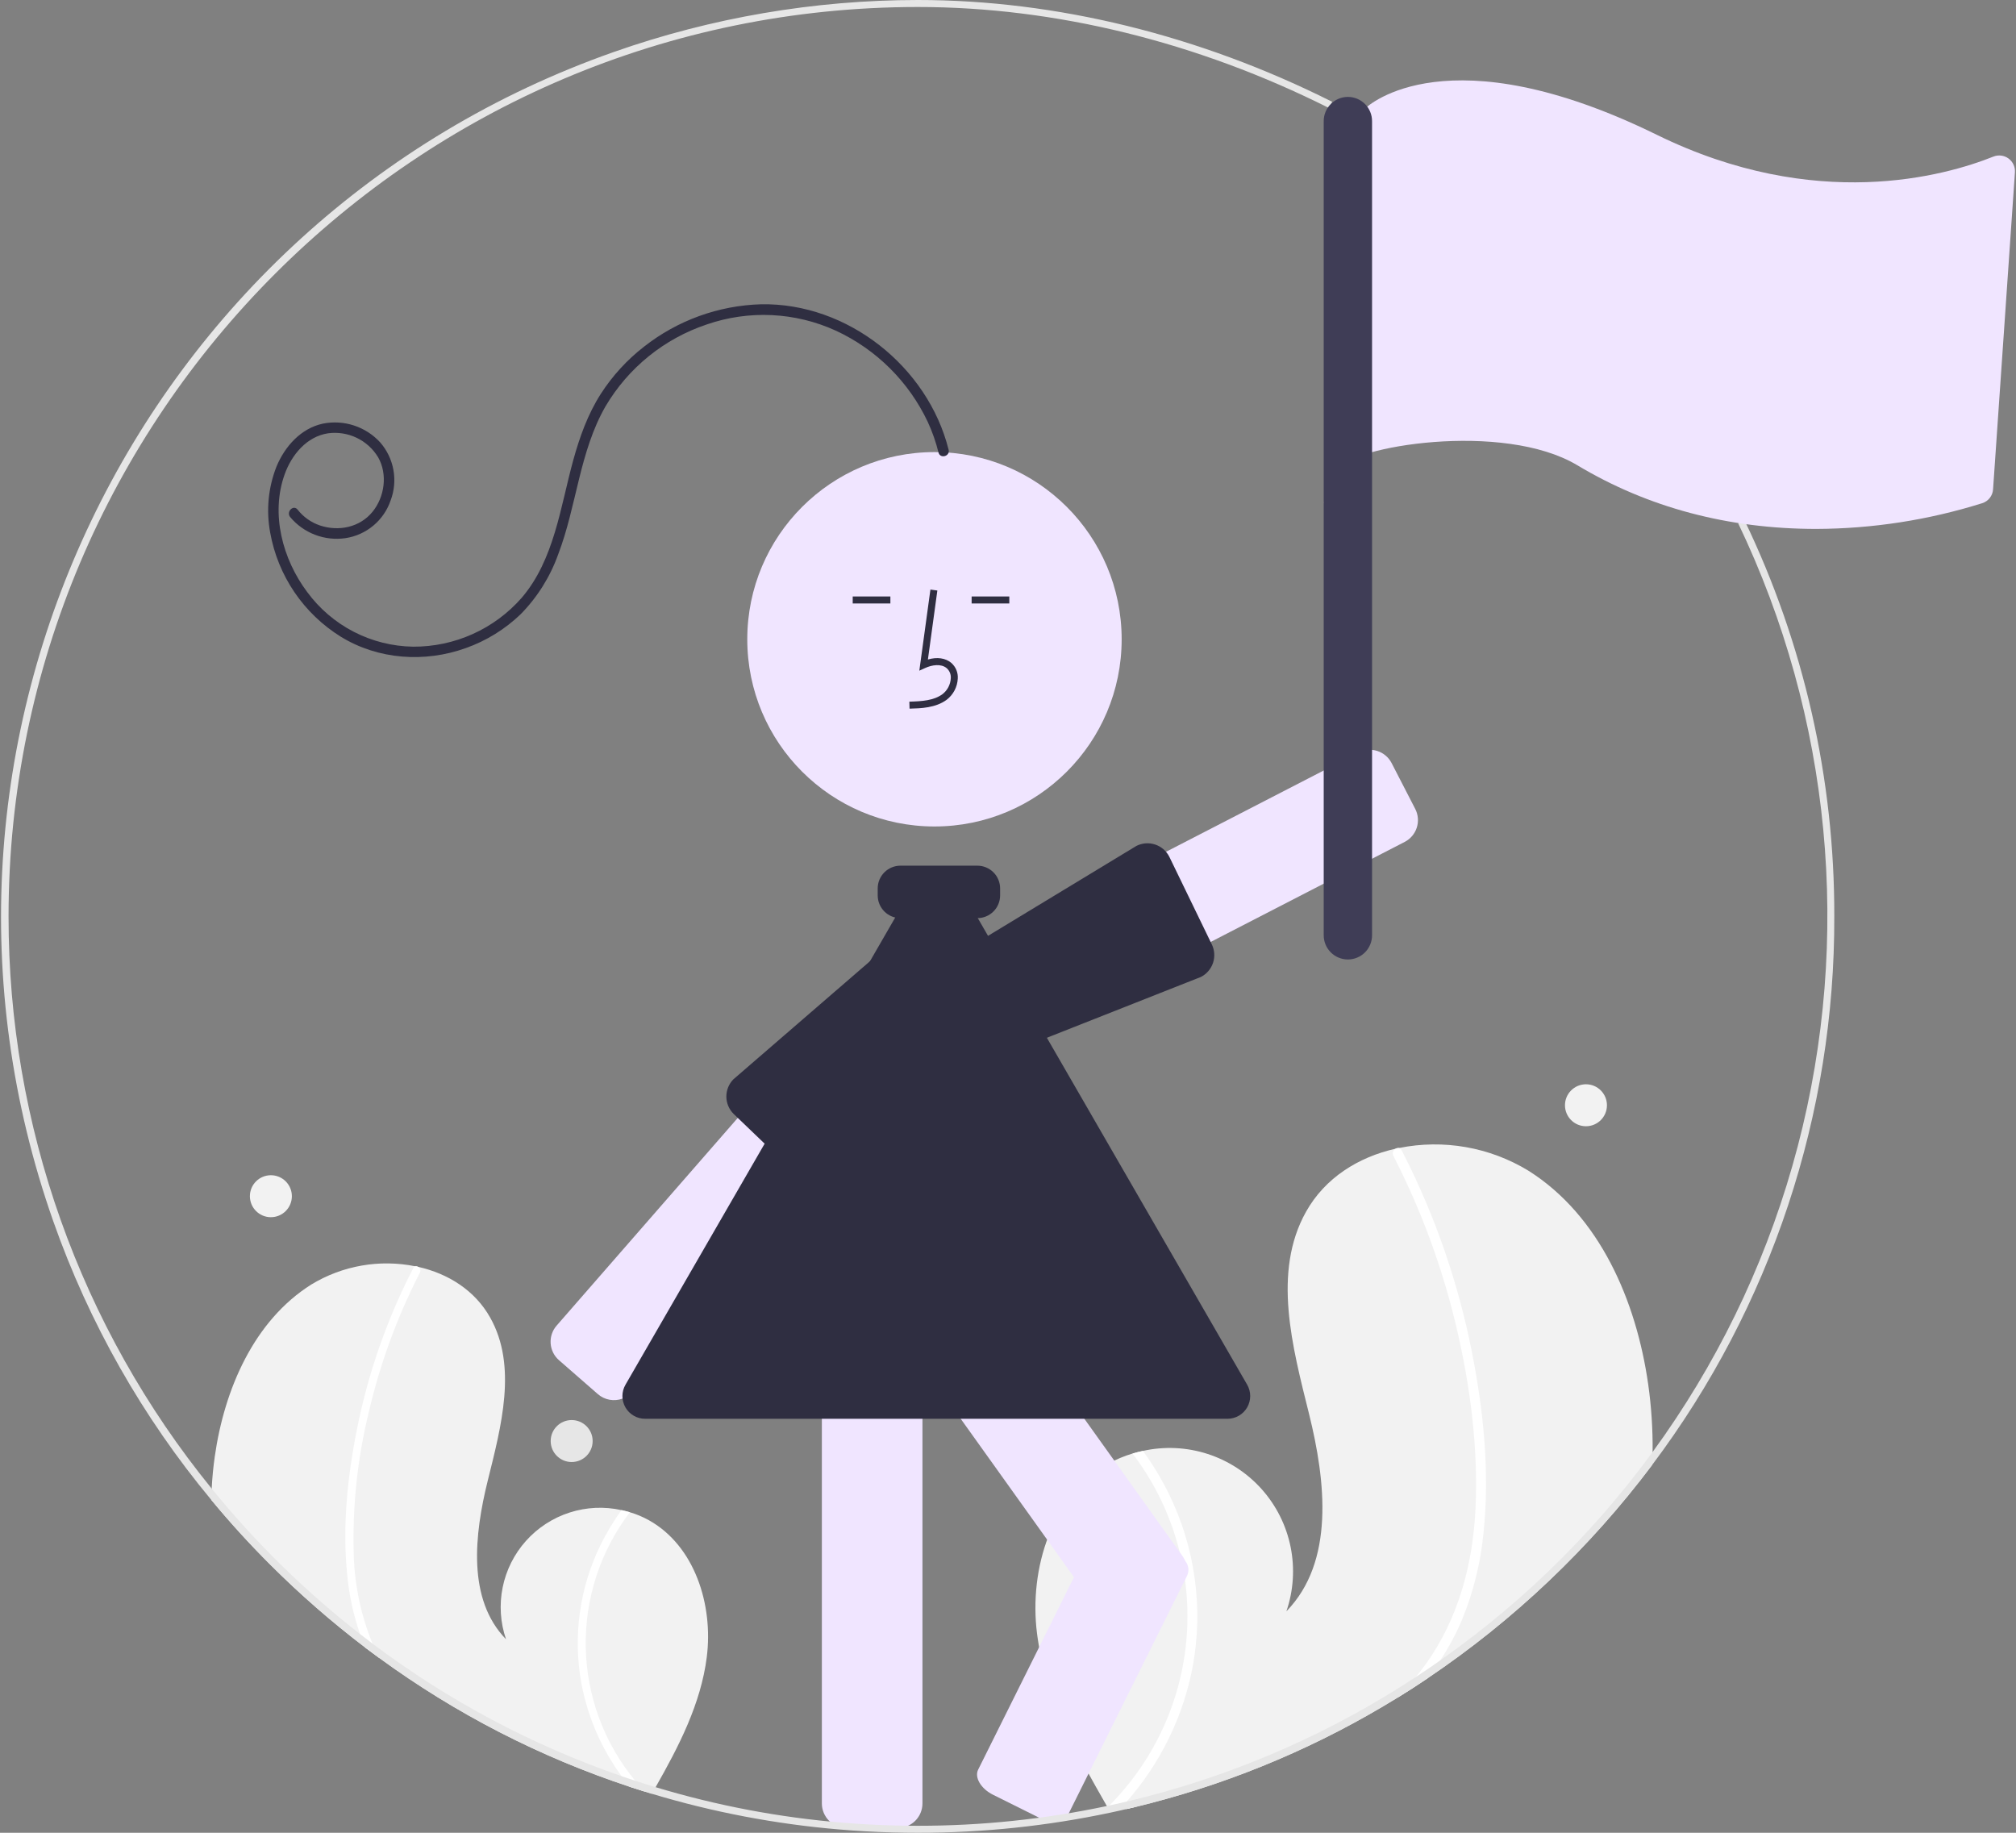 <svg width="187" height="170" viewBox="0 0 187 170" fill="none" xmlns="http://www.w3.org/2000/svg">
<rect x="0" y="0" width="187" height="170" fill="#808080" stroke="none"/>
<g clip-path="url(#clip0_1877_15118)">
<path d="M153.292 134.653C153.289 135.059 153.279 135.461 153.263 135.867C147.468 143.589 140.418 150.285 132.408 155.676C131.484 156.302 130.547 156.906 129.599 157.486C122.5 161.862 114.788 165.155 106.717 167.255C106.292 167.365 105.867 167.472 105.442 167.576C105.137 167.651 104.829 167.725 104.521 167.79C104.333 167.774 104.148 167.758 103.963 167.742C103.953 167.738 103.94 167.738 103.93 167.735C103.856 167.729 103.781 167.722 103.71 167.719C103.392 167.69 103.074 167.657 102.756 167.628L102.83 167.771L103.019 168.128H103.015C102.947 168.011 102.879 167.891 102.814 167.771C102.788 167.729 102.759 167.683 102.736 167.638C102.714 167.599 102.691 167.557 102.668 167.518C99.774 162.483 96.922 157.263 96.192 151.517C95.43 145.502 97.571 138.696 102.863 135.74C103.557 135.355 104.291 135.047 105.053 134.822C105.371 134.728 105.692 134.65 106.016 134.579C108.001 134.138 110.067 134.234 112.002 134.857C113.937 135.48 115.671 136.607 117.026 138.122C118.381 139.637 119.308 141.485 119.712 143.478C120.116 145.47 119.982 147.534 119.324 149.457C123.811 144.856 122.974 137.395 121.427 131.159C119.876 124.92 118.001 117.981 121.154 112.381C122.906 109.26 125.988 107.327 129.45 106.548C129.553 106.525 129.66 106.503 129.768 106.483C133.89 105.648 138.175 106.399 141.768 108.585C148.383 112.754 151.78 120.657 152.883 128.398C153.177 130.47 153.314 132.561 153.292 134.653Z" fill="#F2F2F2"/>
<path d="M108.414 138.55C110.855 143.513 111.634 149.13 110.636 154.57C109.756 159.222 107.641 163.551 104.511 167.103C104.332 167.307 104.151 167.505 103.966 167.7C104.264 167.68 104.566 167.655 104.865 167.629C105.056 167.612 105.251 167.596 105.442 167.577C105.137 167.651 104.829 167.726 104.521 167.791C104.332 167.775 104.147 167.758 103.963 167.742C103.953 167.739 103.94 167.739 103.93 167.736C103.856 167.729 103.781 167.723 103.71 167.719C103.392 167.69 103.074 167.658 102.756 167.629L102.83 167.771L103.018 168.128H103.015C102.947 168.011 102.879 167.891 102.814 167.771C102.788 167.729 102.759 167.684 102.736 167.638C102.795 167.583 102.85 167.525 102.905 167.466C107.145 163.202 109.698 157.547 110.093 151.547C110.487 145.546 108.697 139.606 105.053 134.822C105.371 134.728 105.692 134.65 106.016 134.579C106.929 135.831 107.732 137.159 108.414 138.55Z" fill="white"/>
<path d="M137.611 142.148C137.351 144.897 136.691 147.594 135.651 150.152C135.087 151.499 134.398 152.79 133.594 154.009C133.225 154.58 132.826 155.138 132.407 155.677C131.483 156.303 130.546 156.906 129.598 157.487C130.208 156.874 130.785 156.228 131.327 155.554C131.629 155.19 131.914 154.817 132.19 154.438C135.275 150.184 136.634 145.065 136.868 139.864C137.115 134.294 136.391 128.626 135.119 123.211C133.823 117.658 131.851 112.284 129.247 107.211C129.189 107.096 129.178 106.963 129.215 106.839C129.252 106.716 129.336 106.612 129.448 106.549C129.542 106.487 129.656 106.463 129.766 106.484C129.821 106.498 129.871 106.524 129.913 106.56C129.955 106.597 129.988 106.643 130.01 106.695C130.331 107.321 130.649 107.947 130.95 108.583C133.476 113.865 135.335 119.44 136.485 125.181C137.601 130.719 138.198 136.51 137.611 142.148Z" fill="white"/>
<path d="M60.466 166.383C60.583 166.178 60.699 165.974 60.813 165.769C62.977 161.967 65.011 158.022 65.559 153.707C66.172 148.867 64.45 143.387 60.19 141.009C59.631 140.698 59.039 140.449 58.425 140.269C58.172 140.195 57.913 140.13 57.65 140.072C56.052 139.718 54.389 139.795 52.832 140.297C51.275 140.799 49.879 141.706 48.788 142.925C47.697 144.145 46.951 145.633 46.626 147.236C46.3 148.84 46.408 150.501 46.937 152.049C43.326 148.348 44.001 142.339 45.247 137.32C46.493 132.298 48.005 126.712 45.464 122.205C44.053 119.691 41.574 118.134 38.788 117.508C38.703 117.491 38.616 117.472 38.531 117.456C35.212 116.784 31.762 117.389 28.87 119.149C23.546 122.504 20.811 128.866 19.922 135.098C19.783 136.081 19.685 137.077 19.637 138.076C19.617 138.427 19.604 138.774 19.598 139.124C21.307 141.191 23.122 143.184 25.041 145.103C27.812 147.875 30.768 150.456 33.889 152.828C34.317 153.152 34.745 153.47 35.18 153.785C42.255 158.954 50.095 162.986 58.415 165.734C58.873 165.883 59.337 166.032 59.797 166.175L60.466 166.383Z" fill="#F2F2F2"/>
<path d="M59.798 166.175C59.337 166.032 58.873 165.883 58.416 165.733C58.15 165.412 57.897 165.085 57.653 164.747C55.791 162.199 54.52 159.267 53.932 156.166C53.129 151.787 53.756 147.266 55.72 143.27C56.27 142.15 56.916 141.08 57.65 140.071C57.913 140.13 58.172 140.195 58.426 140.269C55.686 143.867 54.243 148.287 54.333 152.808C54.422 157.33 56.039 161.689 58.919 165.175C59.201 165.519 59.493 165.85 59.798 166.175Z" fill="white"/>
<path d="M34.223 130.922C33.145 135.306 32.671 139.816 32.815 144.328C32.907 147.118 33.496 149.87 34.554 152.455C34.745 152.906 34.953 153.347 35.18 153.785C34.745 153.47 34.317 153.152 33.889 152.828C33.857 152.753 33.824 152.682 33.795 152.607C33.652 152.263 33.519 151.916 33.396 151.566C32.789 149.819 32.393 148.007 32.215 146.167C31.744 141.625 32.225 136.966 33.123 132.506C34.048 127.885 35.544 123.397 37.578 119.146C37.821 118.633 38.077 118.13 38.337 117.627C38.353 117.585 38.38 117.548 38.414 117.518C38.447 117.488 38.488 117.467 38.532 117.455C38.62 117.44 38.712 117.459 38.788 117.507C38.878 117.559 38.945 117.643 38.976 117.743C39.006 117.842 38.997 117.95 38.95 118.043C36.853 122.126 35.265 126.452 34.223 130.922Z" fill="white"/>
<path d="M57.737 129.73C57.354 129.871 56.941 129.907 56.539 129.833C56.138 129.76 55.764 129.579 55.456 129.312L51.848 126.164C51.394 125.768 51.117 125.208 51.076 124.608C51.035 124.007 51.233 123.414 51.629 122.96L77.86 92.883C78.256 92.43 78.816 92.152 79.417 92.111C80.018 92.07 80.61 92.269 81.064 92.664L84.673 95.811C85.126 96.207 85.404 96.767 85.445 97.368C85.486 97.969 85.287 98.561 84.892 99.015L58.661 129.093C58.411 129.379 58.093 129.598 57.737 129.73Z" fill="#F0E5FF"/>
<path d="M93.789 96.633C93.553 96.633 93.318 96.596 93.094 96.523C92.809 96.434 92.545 96.288 92.318 96.096C92.09 95.903 91.902 95.667 91.766 95.402L89.572 91.146C89.297 90.611 89.245 89.988 89.428 89.414C89.612 88.841 90.015 88.363 90.55 88.087L126.022 69.799C126.557 69.523 127.18 69.472 127.754 69.655C128.327 69.838 128.804 70.242 129.081 70.776L131.275 75.032C131.551 75.568 131.602 76.191 131.419 76.764C131.236 77.338 130.832 77.815 130.297 78.091L94.825 96.38C94.505 96.546 94.15 96.632 93.789 96.633Z" fill="#F0E5FF"/>
<path d="M93.149 97.663C92.727 97.663 92.313 97.545 91.954 97.324C91.595 97.102 91.304 96.785 91.115 96.409L88.966 92.129C88.724 91.647 88.661 91.093 88.79 90.569C88.805 90.511 88.821 90.453 88.84 90.395C88.884 90.265 88.931 90.061 88.985 89.825C89.159 89.072 89.376 88.135 89.818 87.913L105.404 78.466C105.94 78.193 106.563 78.144 107.136 78.33C107.708 78.516 108.184 78.921 108.457 79.458L108.464 79.471L112.395 87.575C112.664 88.113 112.709 88.736 112.519 89.307C112.33 89.878 111.921 90.351 111.384 90.621L94.15 97.425C93.839 97.582 93.496 97.663 93.149 97.663Z" fill="#2F2E41"/>
<path d="M86.68 76.66C96.269 76.66 104.043 68.886 104.043 59.297C104.043 49.707 96.269 41.934 86.68 41.934C77.09 41.934 69.316 49.707 69.316 59.297C69.316 68.886 77.09 76.66 86.68 76.66Z" fill="#F0E5FF"/>
<path d="M83.294 169.552H78.505C77.903 169.551 77.326 169.312 76.9 168.886C76.475 168.46 76.235 167.883 76.234 167.281V126.723C76.235 126.121 76.475 125.544 76.9 125.118C77.326 124.692 77.903 124.453 78.505 124.452H83.294C83.896 124.453 84.473 124.692 84.899 125.118C85.325 125.544 85.564 126.121 85.565 126.723V167.281C85.564 167.883 85.325 168.46 84.899 168.886C84.473 169.312 83.896 169.551 83.294 169.552Z" fill="#F0E5FF"/>
<path d="M103.925 150.675C103.563 150.676 103.206 150.59 102.885 150.425C102.563 150.26 102.285 150.02 102.074 149.726L78.862 117.262C78.513 116.772 78.371 116.163 78.47 115.569C78.569 114.975 78.899 114.444 79.389 114.094L83.284 111.309C83.774 110.959 84.383 110.818 84.977 110.916C85.571 111.015 86.101 111.345 86.452 111.835L109.664 144.299C110.014 144.789 110.155 145.398 110.056 145.992C109.957 146.586 109.627 147.117 109.138 147.467L105.243 150.253C104.858 150.528 104.398 150.676 103.925 150.675Z" fill="#F0E5FF"/>
<path d="M97.767 168.949C97.29 168.941 96.821 168.824 96.396 168.606L92.109 166.472C90.988 165.914 90.371 164.869 90.732 164.142L101.78 141.952C102.142 141.225 103.348 141.088 104.469 141.646L108.756 143.78C109.255 144.017 109.68 144.386 109.984 144.848C110.116 145.027 110.2 145.238 110.226 145.459C110.252 145.681 110.219 145.905 110.133 146.11L99.085 168.3C98.873 168.726 98.372 168.949 97.767 168.949Z" fill="#F0E5FF"/>
<path d="M76.928 110.071C76.523 110.219 76.085 110.249 75.664 110.158C75.243 110.067 74.857 109.859 74.549 109.557L68.053 103.324C67.841 103.115 67.671 102.866 67.555 102.591C67.439 102.317 67.377 102.022 67.375 101.724C67.373 101.425 67.429 101.13 67.541 100.853C67.653 100.577 67.818 100.325 68.027 100.113L68.029 100.111L81.836 88.174C82.173 87.83 83.131 87.913 83.901 87.979C84.142 88 84.351 88.018 84.489 88.017C84.549 88.016 84.609 88.019 84.669 88.023C85.208 88.061 85.715 88.291 86.1 88.671L89.509 92.032C89.938 92.456 90.18 93.031 90.185 93.634C90.189 94.236 89.954 94.815 89.532 95.244L77.771 109.524C77.534 109.766 77.246 109.954 76.928 110.071Z" fill="#2F2E41"/>
<path d="M84.368 65.731L84.35 65.082C85.557 65.049 86.621 64.973 87.421 64.389C87.647 64.214 87.834 63.992 87.967 63.739C88.1 63.485 88.177 63.206 88.193 62.92C88.207 62.745 88.181 62.569 88.116 62.407C88.051 62.244 87.95 62.098 87.819 61.981C87.288 61.532 86.434 61.678 85.812 61.963L85.275 62.209L86.304 54.685L86.947 54.774L86.071 61.173C86.917 60.925 87.701 61.032 88.238 61.485C88.444 61.665 88.606 61.89 88.71 62.143C88.815 62.396 88.86 62.67 88.841 62.943C88.823 63.327 88.72 63.702 88.54 64.043C88.361 64.383 88.109 64.68 87.803 64.913C86.776 65.664 85.441 65.701 84.368 65.731Z" fill="#2F2E41"/>
<path d="M93.621 55.326H90.127V55.975H93.621V55.326Z" fill="#2F2E41"/>
<path d="M82.59 55.326H79.096V55.975H82.59V55.326Z" fill="#2F2E41"/>
<path d="M113.858 131.6H59.846C59.476 131.601 59.111 131.505 58.79 131.32C58.468 131.135 58.202 130.869 58.016 130.548C57.831 130.227 57.734 129.862 57.734 129.492C57.735 129.121 57.834 128.757 58.02 128.437L85.026 81.662C85.209 81.34 85.475 81.072 85.796 80.887C86.117 80.702 86.481 80.605 86.852 80.608C87.223 80.605 87.587 80.702 87.908 80.887C88.229 81.072 88.495 81.34 88.678 81.662L115.684 128.437C115.869 128.757 115.966 129.121 115.966 129.491C115.966 129.861 115.869 130.225 115.684 130.546C115.499 130.866 115.233 131.132 114.912 131.317C114.591 131.502 114.228 131.6 113.858 131.6Z" fill="#2F2E41"/>
<path d="M87.992 41.72C86.066 34.002 78.603 28.076 70.606 28.223C66.647 28.334 62.829 29.719 59.719 32.171C58.151 33.391 56.801 34.868 55.726 36.539C54.521 38.42 53.764 40.544 53.173 42.687C51.98 47.017 51.417 51.917 48.387 55.454C47.131 56.885 45.582 58.031 43.845 58.812C42.108 59.593 40.224 59.993 38.319 59.983C36.4 59.953 34.514 59.48 32.809 58.599C31.104 57.719 29.626 56.455 28.491 54.908C26.21 51.868 25.087 47.663 26.405 43.993C27.051 42.193 28.442 40.492 30.43 40.191C31.337 40.069 32.259 40.214 33.085 40.609C33.91 41.004 34.602 41.632 35.075 42.415C35.969 43.984 35.683 46.077 34.563 47.461C33.383 48.919 31.411 49.322 29.672 48.737C28.855 48.459 28.136 47.949 27.604 47.269C27.215 46.778 26.526 47.467 26.91 47.953C27.527 48.693 28.324 49.261 29.224 49.605C30.123 49.949 31.096 50.056 32.049 49.916C33 49.772 33.893 49.37 34.631 48.753C35.369 48.137 35.924 47.329 36.234 46.419C36.575 45.516 36.664 44.538 36.493 43.589C36.322 42.64 35.896 41.755 35.261 41.029C34.6 40.31 33.766 39.772 32.838 39.468C31.91 39.164 30.919 39.103 29.96 39.292C27.907 39.727 26.416 41.415 25.643 43.286C24.88 45.23 24.679 47.349 25.062 49.401C25.416 51.382 26.182 53.266 27.312 54.931C28.442 56.595 29.91 58.003 31.62 59.063C35.082 61.188 39.402 61.481 43.199 60.116C45.096 59.444 46.829 58.377 48.282 56.985C49.844 55.401 51.039 53.493 51.784 51.397C53.496 46.915 53.746 41.899 56.169 37.686C58.282 34.108 61.614 31.413 65.555 30.095C69.472 28.742 73.76 28.948 77.53 30.67C81.278 32.406 84.297 35.404 86.06 39.14C86.48 40.05 86.812 40.998 87.052 41.972C87.204 42.581 88.144 42.328 87.992 41.72Z" fill="#2F2E41"/>
<path d="M90.66 85.162H83.523C82.964 85.162 82.428 84.939 82.032 84.544C81.637 84.149 81.415 83.613 81.414 83.053V82.405C81.415 81.846 81.637 81.31 82.032 80.914C82.428 80.519 82.964 80.296 83.523 80.296H90.66C91.219 80.296 91.755 80.519 92.151 80.914C92.546 81.31 92.768 81.846 92.769 82.405V83.053C92.768 83.613 92.546 84.149 92.151 84.544C91.755 84.939 91.219 85.162 90.66 85.162Z" fill="#2F2E41"/>
<path d="M53.027 135.611C54.102 135.611 54.973 134.739 54.973 133.664C54.973 132.589 54.102 131.718 53.027 131.718C51.952 131.718 51.08 132.589 51.08 133.664C51.08 134.739 51.952 135.611 53.027 135.611Z" fill="#E6E6E6"/>
<path d="M147.111 104.465C148.186 104.465 149.057 103.594 149.057 102.519C149.057 101.444 148.186 100.572 147.111 100.572C146.036 100.572 145.164 101.444 145.164 102.519C145.164 103.594 146.036 104.465 147.111 104.465Z" fill="#F2F2F2"/>
<path d="M25.126 112.901C26.201 112.901 27.073 112.029 27.073 110.954C27.073 109.879 26.201 109.008 25.126 109.008C24.051 109.008 23.18 109.879 23.18 110.954C23.18 112.029 24.051 112.901 25.126 112.901Z" fill="#F2F2F2"/>
<path d="M170.145 85C170.205 103.341 164.277 121.201 153.262 135.867C147.467 143.59 140.418 150.286 132.408 155.677C131.483 156.303 130.547 156.906 129.598 157.487C122.499 161.863 114.787 165.155 106.716 167.255C106.291 167.366 105.866 167.473 105.441 167.577C105.136 167.651 104.828 167.726 104.52 167.791C104.02 167.911 103.521 168.021 103.018 168.128H103.015C97.14 169.377 91.151 170.005 85.145 170C84.367 170 83.589 169.989 82.812 169.968C81.135 169.925 79.467 169.832 77.806 169.689C71.927 169.192 66.115 168.084 60.466 166.383C60.242 166.314 60.021 166.246 59.798 166.175C59.337 166.032 58.873 165.883 58.416 165.734C50.095 162.986 42.255 158.954 35.18 153.785C34.745 153.47 34.317 153.152 33.889 152.828C30.768 150.456 27.813 147.875 25.042 145.103C23.121 143.183 21.306 141.19 19.598 139.124C13.222 131.45 8.261 122.704 4.947 113.293C-10.653 68.989 12.616 20.428 56.92 4.828C65.988 1.635 75.531 0.002 85.145 0C97.976 0 111.265 3.264 123.574 9.444L123.281 10.022C111.064 3.89 97.876 0.649 85.145 0.649C38.635 0.649 0.794 38.49 0.794 85C0.775 104.334 7.431 123.082 19.637 138.076C23.697 143.08 28.313 147.606 33.396 151.566C33.779 151.865 34.164 152.161 34.554 152.455C41.566 157.732 49.359 161.879 57.653 164.748C58.072 164.893 58.493 165.036 58.918 165.176C59.544 165.38 60.177 165.581 60.813 165.769C66.487 167.484 72.327 168.59 78.235 169.069C79.896 169.205 81.569 169.292 83.254 169.328C83.883 169.345 84.512 169.351 85.145 169.351C91.034 169.355 96.907 168.741 102.667 167.518C102.745 167.502 102.826 167.486 102.904 167.466C103.443 167.353 103.978 167.232 104.51 167.103C105.133 166.96 105.749 166.804 106.366 166.645C115.237 164.337 123.669 160.589 131.327 155.553C132.093 155.054 132.849 154.539 133.595 154.009C149.944 142.544 161.694 125.65 166.753 106.333C171.812 87.017 169.853 66.532 161.223 48.525L161.811 48.246C167.329 59.711 170.178 72.276 170.145 85Z" fill="#E6E6E6"/>
<path d="M168.477 49.06C160.298 49.06 152.842 47.074 146.316 43.158C139.414 39.018 125.181 41.415 124.113 43.527L122.805 46.679L126.493 10.184L126.632 10.055C126.936 9.765 134.328 3.009 153.696 12.51C168.397 19.72 180.413 16.322 184.898 14.527C185.127 14.434 185.376 14.401 185.622 14.431C185.867 14.461 186.101 14.553 186.301 14.698C186.501 14.844 186.661 15.037 186.766 15.261C186.871 15.485 186.917 15.732 186.901 15.979L184.873 45.386C184.855 45.677 184.748 45.956 184.569 46.186C184.389 46.416 184.144 46.586 183.865 46.674C178.885 48.237 173.697 49.042 168.477 49.06Z" fill="#F0E5FF"/>
<path d="M125.027 8.988C124.433 8.989 123.863 9.225 123.443 9.646C123.022 10.066 122.786 10.636 122.785 11.23V86.755C122.785 87.349 123.021 87.919 123.442 88.34C123.862 88.76 124.432 88.996 125.027 88.996C125.622 88.996 126.192 88.76 126.612 88.34C127.033 87.919 127.269 87.349 127.269 86.755V11.23C127.268 10.636 127.032 10.066 126.611 9.646C126.191 9.225 125.621 8.989 125.027 8.988Z" fill="#3F3D56"/>
</g>
<defs>
<clipPath id="clip0_1877_15118">
<rect width="186.809" height="170" fill="white" transform="translate(0.096)"/>
</clipPath>
</defs>
</svg>
